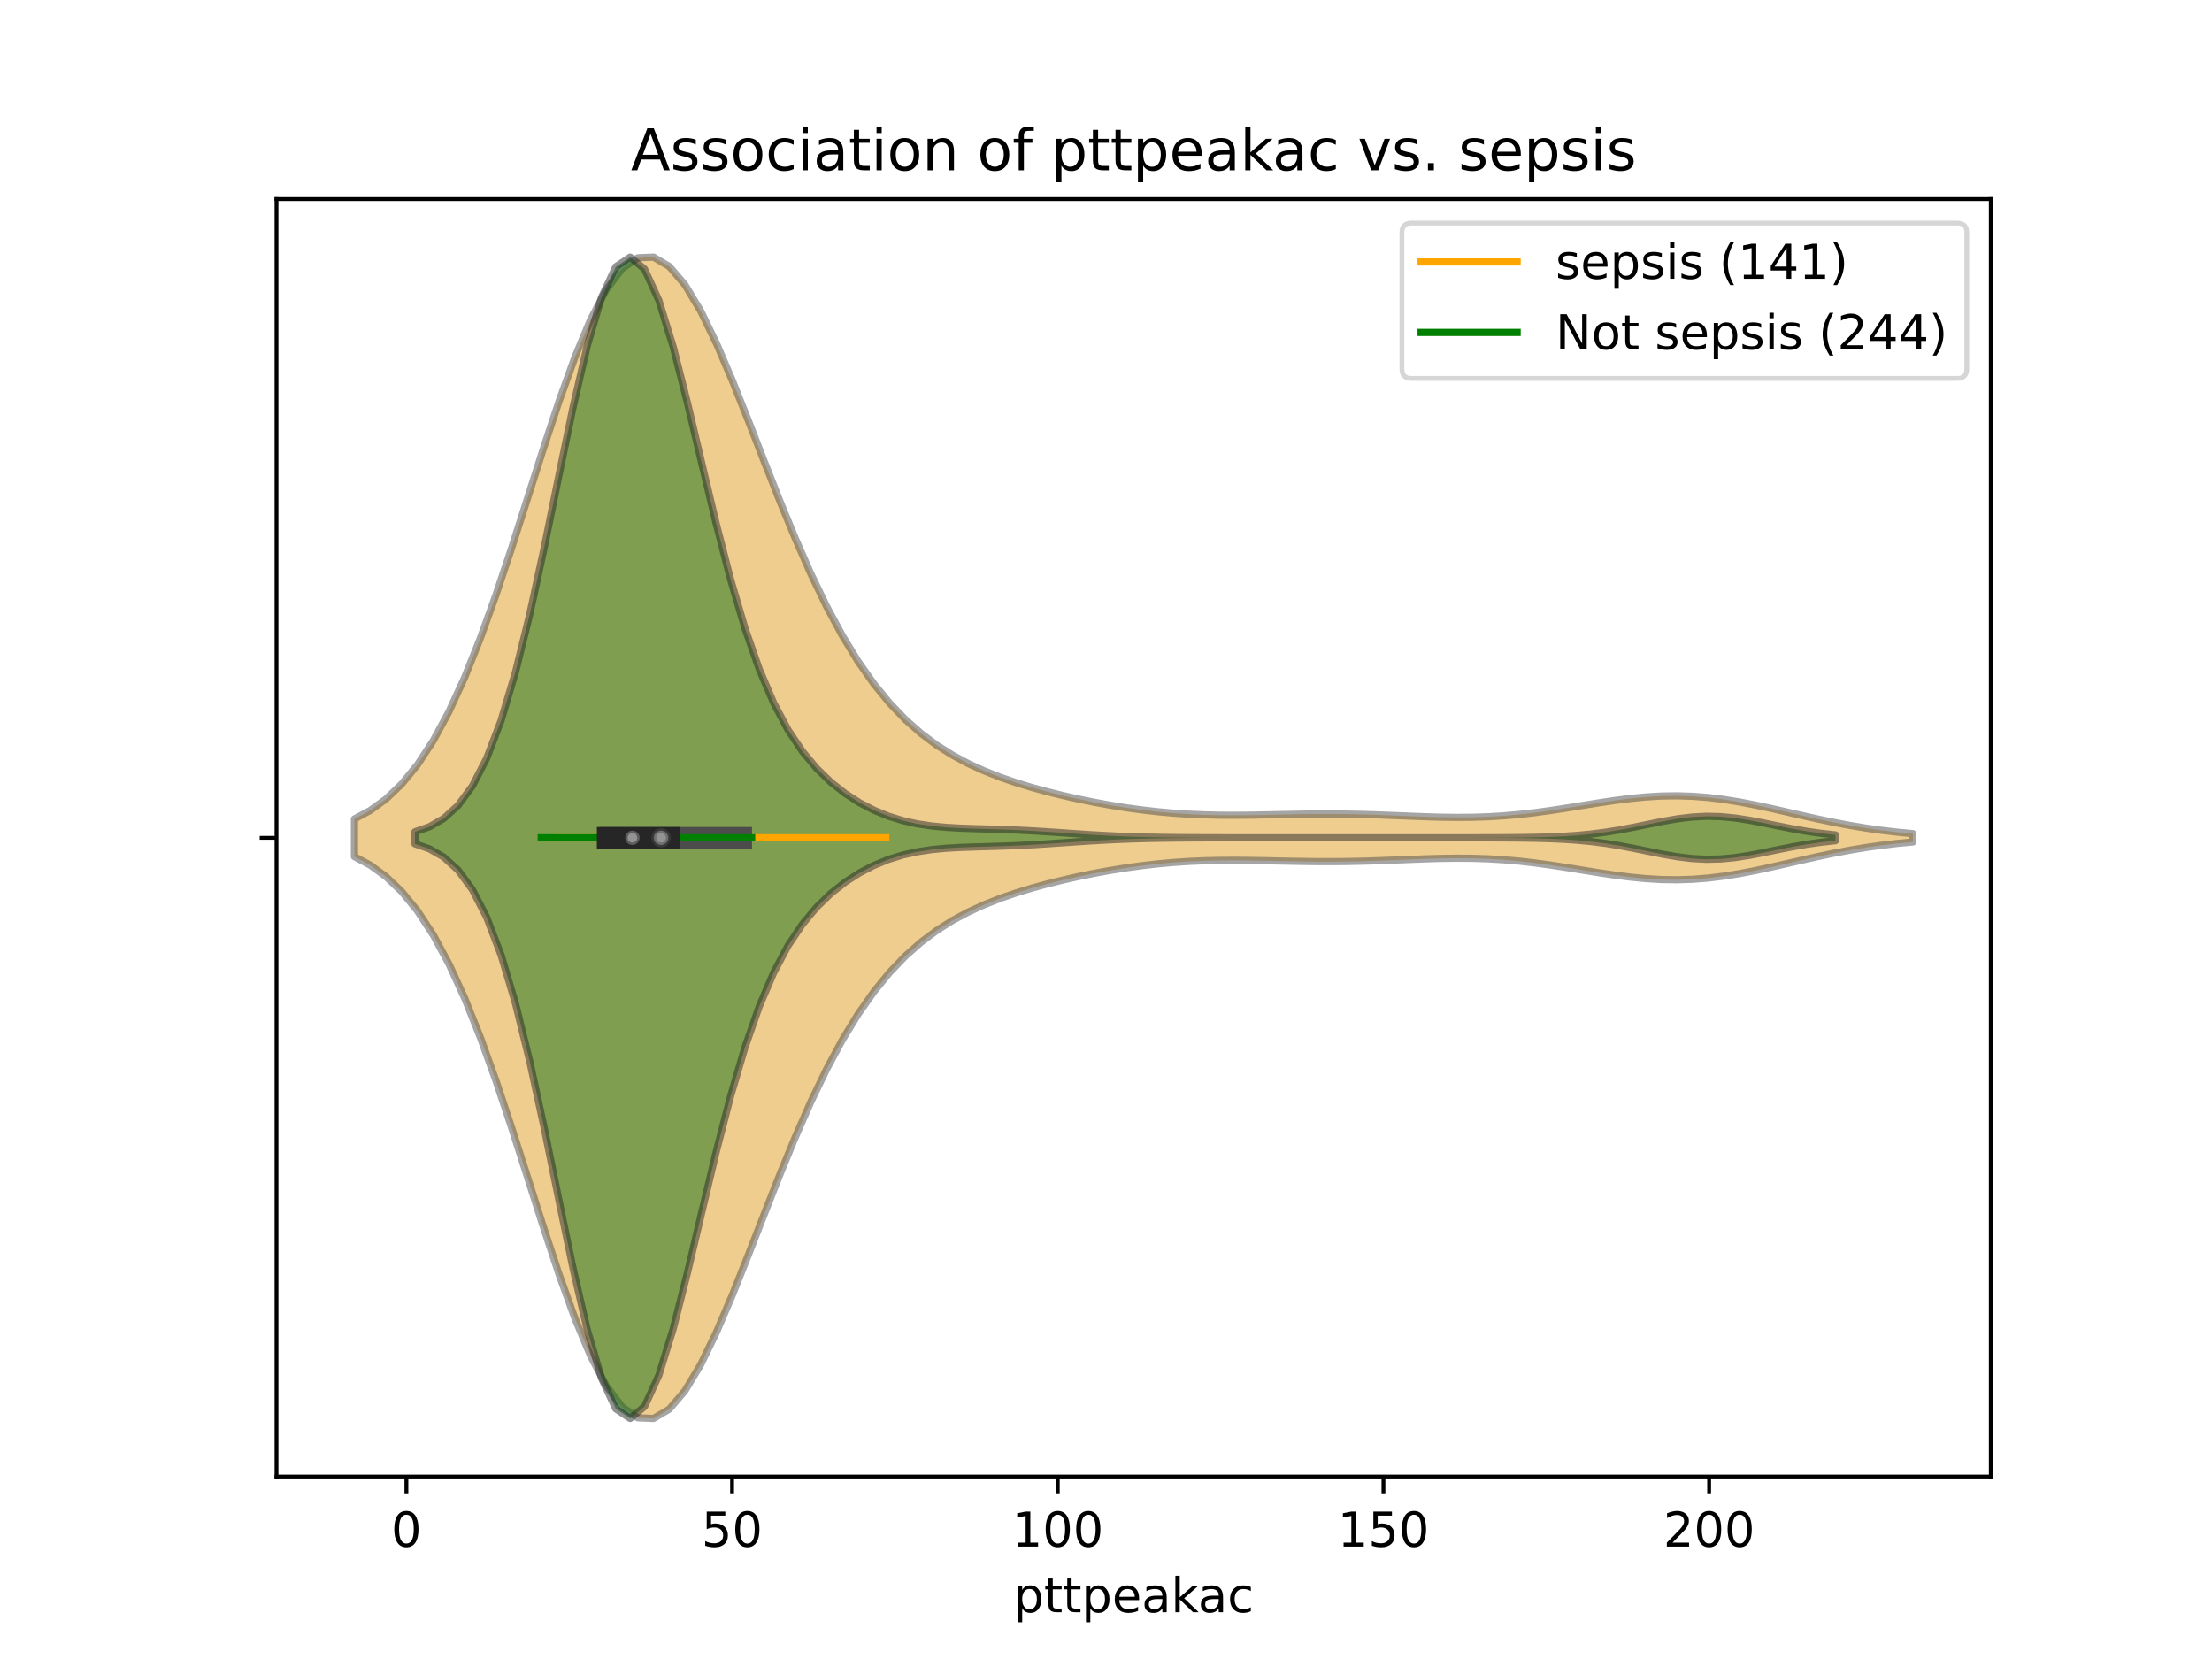 <?xml version="1.0" encoding="utf-8" standalone="no"?>
<!DOCTYPE svg PUBLIC "-//W3C//DTD SVG 1.1//EN"
  "http://www.w3.org/Graphics/SVG/1.1/DTD/svg11.dtd">
<!-- Created with matplotlib (https://matplotlib.org/) -->
<svg height="345.6pt" version="1.1" viewBox="0 0 460.8 345.6" width="460.8pt" xmlns="http://www.w3.org/2000/svg" xmlns:xlink="http://www.w3.org/1999/xlink">
 <defs>
  <style type="text/css">
*{stroke-linecap:butt;stroke-linejoin:round;}
  </style>
 </defs>
 <g id="figure_1">
  <g id="patch_1">
   <path d="M 0 345.6 
L 460.8 345.6 
L 460.8 0 
L 0 0 
z
" style="fill:#ffffff;"/>
  </g>
  <g id="axes_1">
   <g id="patch_2">
    <path d="M 57.6 307.584 
L 414.72 307.584 
L 414.72 41.472 
L 57.6 41.472 
z
" style="fill:#ffffff;"/>
   </g>
   <g id="PolyCollection_1">
    <defs>
     <path d="M 73.833 -167.148 
L 73.833 -174.996 
L 77.112 -176.762 
L 80.391 -179.143 
L 83.671 -182.271 
L 86.95 -186.274 
L 90.229 -191.265 
L 93.509 -197.319 
L 96.788 -204.462 
L 100.067 -212.651 
L 103.347 -221.762 
L 106.626 -231.585 
L 109.905 -241.823 
L 113.185 -252.109 
L 116.464 -262.024 
L 119.743 -271.128 
L 123.023 -278.997 
L 126.302 -285.257 
L 129.581 -289.617 
L 132.861 -291.895 
L 136.14 -292.032 
L 139.42 -290.093 
L 142.699 -286.256 
L 145.978 -280.795 
L 149.258 -274.044 
L 152.537 -266.375 
L 155.816 -258.159 
L 159.096 -249.744 
L 162.375 -241.431 
L 165.654 -233.466 
L 168.934 -226.028 
L 172.213 -219.236 
L 175.492 -213.15 
L 178.772 -207.786 
L 182.051 -203.122 
L 185.33 -199.112 
L 188.61 -195.694 
L 191.889 -192.796 
L 195.168 -190.347 
L 198.448 -188.276 
L 201.727 -186.519 
L 205.006 -185.018 
L 208.286 -183.722 
L 211.565 -182.589 
L 214.844 -181.585 
L 218.124 -180.686 
L 221.403 -179.874 
L 224.682 -179.136 
L 227.962 -178.469 
L 231.241 -177.87 
L 234.52 -177.341 
L 237.8 -176.887 
L 241.079 -176.509 
L 244.358 -176.212 
L 247.638 -175.994 
L 250.917 -175.852 
L 254.196 -175.779 
L 257.476 -175.764 
L 260.755 -175.794 
L 264.034 -175.852 
L 267.314 -175.922 
L 270.593 -175.986 
L 273.872 -176.029 
L 277.152 -176.041 
L 280.431 -176.014 
L 283.71 -175.948 
L 286.99 -175.847 
L 290.269 -175.722 
L 293.548 -175.588 
L 296.828 -175.463 
L 300.107 -175.368 
L 303.386 -175.324 
L 306.666 -175.347 
L 309.945 -175.452 
L 313.224 -175.648 
L 316.504 -175.937 
L 319.783 -176.312 
L 323.062 -176.762 
L 326.342 -177.265 
L 329.621 -177.796 
L 332.9 -178.324 
L 336.18 -178.817 
L 339.459 -179.24 
L 342.739 -179.564 
L 346.018 -179.763 
L 349.297 -179.816 
L 352.577 -179.715 
L 355.856 -179.459 
L 359.135 -179.056 
L 362.415 -178.525 
L 365.694 -177.892 
L 368.973 -177.186 
L 372.253 -176.44 
L 375.532 -175.687 
L 378.811 -174.955 
L 382.091 -174.27 
L 385.37 -173.648 
L 388.649 -173.102 
L 391.929 -172.636 
L 395.208 -172.25 
L 398.487 -171.94 
L 398.487 -170.204 
L 398.487 -170.204 
L 395.208 -169.894 
L 391.929 -169.508 
L 388.649 -169.042 
L 385.37 -168.496 
L 382.091 -167.874 
L 378.811 -167.189 
L 375.532 -166.457 
L 372.253 -165.704 
L 368.973 -164.958 
L 365.694 -164.252 
L 362.415 -163.619 
L 359.135 -163.088 
L 355.856 -162.685 
L 352.577 -162.429 
L 349.297 -162.328 
L 346.018 -162.381 
L 342.739 -162.58 
L 339.459 -162.904 
L 336.18 -163.327 
L 332.9 -163.82 
L 329.621 -164.348 
L 326.342 -164.879 
L 323.062 -165.382 
L 319.783 -165.832 
L 316.504 -166.207 
L 313.224 -166.496 
L 309.945 -166.692 
L 306.666 -166.797 
L 303.386 -166.82 
L 300.107 -166.776 
L 296.828 -166.681 
L 293.548 -166.556 
L 290.269 -166.422 
L 286.99 -166.297 
L 283.71 -166.196 
L 280.431 -166.13 
L 277.152 -166.103 
L 273.872 -166.115 
L 270.593 -166.158 
L 267.314 -166.222 
L 264.034 -166.292 
L 260.755 -166.35 
L 257.476 -166.38 
L 254.196 -166.365 
L 250.917 -166.292 
L 247.638 -166.15 
L 244.358 -165.932 
L 241.079 -165.635 
L 237.8 -165.257 
L 234.52 -164.803 
L 231.241 -164.274 
L 227.962 -163.675 
L 224.682 -163.008 
L 221.403 -162.27 
L 218.124 -161.458 
L 214.844 -160.559 
L 211.565 -159.555 
L 208.286 -158.422 
L 205.006 -157.126 
L 201.727 -155.625 
L 198.448 -153.868 
L 195.168 -151.797 
L 191.889 -149.348 
L 188.61 -146.45 
L 185.33 -143.032 
L 182.051 -139.022 
L 178.772 -134.358 
L 175.492 -128.994 
L 172.213 -122.908 
L 168.934 -116.116 
L 165.654 -108.678 
L 162.375 -100.713 
L 159.096 -92.4 
L 155.816 -83.985 
L 152.537 -75.769 
L 149.258 -68.1 
L 145.978 -61.349 
L 142.699 -55.888 
L 139.42 -52.051 
L 136.14 -50.112 
L 132.861 -50.249 
L 129.581 -52.527 
L 126.302 -56.887 
L 123.023 -63.147 
L 119.743 -71.016 
L 116.464 -80.12 
L 113.185 -90.035 
L 109.905 -100.321 
L 106.626 -110.559 
L 103.347 -120.382 
L 100.067 -129.493 
L 96.788 -137.682 
L 93.509 -144.825 
L 90.229 -150.879 
L 86.95 -155.87 
L 83.671 -159.873 
L 80.391 -163.001 
L 77.112 -165.382 
L 73.833 -167.148 
z
" id="m8298ecc452" style="stroke:#4c4c4c;stroke-opacity:0.5;stroke-width:1.5;"/>
    </defs>
    <g clip-path="url(#p6987a67a08)">
     <use style="fill:#df9c20;fill-opacity:0.5;stroke:#4c4c4c;stroke-opacity:0.5;stroke-width:1.5;" x="0" xlink:href="#m8298ecc452" y="345.6"/>
    </g>
   </g>
   <g id="PolyCollection_2">
    <defs>
     <path d="M 86.444 -169.818 
L 86.444 -172.326 
L 89.433 -173.365 
L 92.422 -175.084 
L 95.411 -177.794 
L 98.4 -181.859 
L 101.388 -187.651 
L 104.377 -195.482 
L 107.366 -205.508 
L 110.355 -217.631 
L 113.344 -231.418 
L 116.333 -246.08 
L 119.322 -260.519 
L 122.311 -273.459 
L 125.3 -283.64 
L 128.289 -290.034 
L 131.278 -292.032 
L 134.267 -289.549 
L 137.256 -283.028 
L 140.245 -273.334 
L 143.234 -261.586 
L 146.222 -248.947 
L 149.211 -236.454 
L 152.2 -224.888 
L 155.189 -214.729 
L 158.178 -206.168 
L 161.167 -199.172 
L 164.156 -193.56 
L 167.145 -189.089 
L 170.134 -185.513 
L 173.123 -182.626 
L 176.112 -180.273 
L 179.101 -178.353 
L 182.09 -176.803 
L 185.079 -175.581 
L 188.068 -174.655 
L 191.056 -173.988 
L 194.045 -173.536 
L 197.034 -173.251 
L 200.023 -173.081 
L 203.012 -172.975 
L 206.001 -172.893 
L 208.99 -172.802 
L 211.979 -172.683 
L 214.968 -172.53 
L 217.957 -172.346 
L 220.946 -172.144 
L 223.935 -171.936 
L 226.924 -171.739 
L 229.913 -171.565 
L 232.902 -171.419 
L 235.89 -171.305 
L 238.879 -171.222 
L 241.868 -171.163 
L 244.857 -171.125 
L 247.846 -171.101 
L 250.835 -171.088 
L 253.824 -171.08 
L 256.813 -171.076 
L 259.802 -171.074 
L 262.791 -171.073 
L 265.78 -171.072 
L 268.769 -171.072 
L 271.758 -171.072 
L 274.747 -171.072 
L 277.736 -171.072 
L 280.724 -171.072 
L 283.713 -171.072 
L 286.702 -171.072 
L 289.691 -171.072 
L 292.68 -171.072 
L 295.669 -171.072 
L 298.658 -171.072 
L 301.647 -171.073 
L 304.636 -171.074 
L 307.625 -171.077 
L 310.614 -171.084 
L 313.603 -171.097 
L 316.592 -171.122 
L 319.581 -171.168 
L 322.57 -171.248 
L 325.558 -171.378 
L 328.547 -171.576 
L 331.536 -171.862 
L 334.525 -172.248 
L 337.514 -172.735 
L 340.503 -173.304 
L 343.492 -173.917 
L 346.481 -174.516 
L 349.47 -175.031 
L 352.459 -175.395 
L 355.448 -175.554 
L 358.437 -175.485 
L 361.426 -175.198 
L 364.415 -174.736 
L 367.404 -174.162 
L 370.392 -173.546 
L 373.381 -172.954 
L 376.37 -172.431 
L 379.359 -172.004 
L 382.348 -171.679 
L 382.348 -170.465 
L 382.348 -170.465 
L 379.359 -170.14 
L 376.37 -169.713 
L 373.381 -169.19 
L 370.392 -168.598 
L 367.404 -167.982 
L 364.415 -167.408 
L 361.426 -166.946 
L 358.437 -166.659 
L 355.448 -166.59 
L 352.459 -166.749 
L 349.47 -167.113 
L 346.481 -167.628 
L 343.492 -168.227 
L 340.503 -168.84 
L 337.514 -169.409 
L 334.525 -169.896 
L 331.536 -170.282 
L 328.547 -170.568 
L 325.558 -170.766 
L 322.57 -170.896 
L 319.581 -170.976 
L 316.592 -171.022 
L 313.603 -171.047 
L 310.614 -171.06 
L 307.625 -171.067 
L 304.636 -171.07 
L 301.647 -171.071 
L 298.658 -171.072 
L 295.669 -171.072 
L 292.68 -171.072 
L 289.691 -171.072 
L 286.702 -171.072 
L 283.713 -171.072 
L 280.724 -171.072 
L 277.736 -171.072 
L 274.747 -171.072 
L 271.758 -171.072 
L 268.769 -171.072 
L 265.78 -171.072 
L 262.791 -171.071 
L 259.802 -171.07 
L 256.813 -171.068 
L 253.824 -171.064 
L 250.835 -171.056 
L 247.846 -171.043 
L 244.857 -171.019 
L 241.868 -170.981 
L 238.879 -170.922 
L 235.89 -170.839 
L 232.902 -170.725 
L 229.913 -170.579 
L 226.924 -170.405 
L 223.935 -170.208 
L 220.946 -170 
L 217.957 -169.798 
L 214.968 -169.614 
L 211.979 -169.461 
L 208.99 -169.342 
L 206.001 -169.251 
L 203.012 -169.169 
L 200.023 -169.063 
L 197.034 -168.893 
L 194.045 -168.608 
L 191.056 -168.156 
L 188.068 -167.489 
L 185.079 -166.563 
L 182.09 -165.341 
L 179.101 -163.791 
L 176.112 -161.871 
L 173.123 -159.518 
L 170.134 -156.631 
L 167.145 -153.055 
L 164.156 -148.584 
L 161.167 -142.972 
L 158.178 -135.976 
L 155.189 -127.415 
L 152.2 -117.256 
L 149.211 -105.69 
L 146.222 -93.197 
L 143.234 -80.558 
L 140.245 -68.81 
L 137.256 -59.116 
L 134.267 -52.595 
L 131.278 -50.112 
L 128.289 -52.11 
L 125.3 -58.504 
L 122.311 -68.685 
L 119.322 -81.625 
L 116.333 -96.064 
L 113.344 -110.726 
L 110.355 -124.513 
L 107.366 -136.636 
L 104.377 -146.662 
L 101.388 -154.493 
L 98.4 -160.285 
L 95.411 -164.35 
L 92.422 -167.06 
L 89.433 -168.779 
L 86.444 -169.818 
z
" id="m8dc86b7ca9" style="stroke:#262626;stroke-opacity:0.5;stroke-width:1.5;"/>
    </defs>
    <g clip-path="url(#p6987a67a08)">
     <use style="fill:#107010;fill-opacity:0.5;stroke:#262626;stroke-opacity:0.5;stroke-width:1.5;" x="0" xlink:href="#m8dc86b7ca9" y="345.6"/>
    </g>
   </g>
   <g id="matplotlib.axis_1">
    <g id="xtick_1">
     <g id="line2d_1">
      <defs>
       <path d="M 0 0 
L 0 3.5 
" id="m403debef21" style="stroke:#000000;stroke-width:0.8;"/>
      </defs>
      <g>
       <use style="stroke:#000000;stroke-width:0.8;" x="84.659" xlink:href="#m403debef21" y="307.584"/>
      </g>
     </g>
     <g id="text_1">
      <!-- 0 -->
      <defs>
       <path d="M 31.781 66.406 
Q 24.172 66.406 20.328 58.906 
Q 16.5 51.422 16.5 36.375 
Q 16.5 21.391 20.328 13.891 
Q 24.172 6.391 31.781 6.391 
Q 39.453 6.391 43.281 13.891 
Q 47.125 21.391 47.125 36.375 
Q 47.125 51.422 43.281 58.906 
Q 39.453 66.406 31.781 66.406 
z
M 31.781 74.219 
Q 44.047 74.219 50.516 64.516 
Q 56.984 54.828 56.984 36.375 
Q 56.984 17.969 50.516 8.266 
Q 44.047 -1.422 31.781 -1.422 
Q 19.531 -1.422 13.062 8.266 
Q 6.594 17.969 6.594 36.375 
Q 6.594 54.828 13.062 64.516 
Q 19.531 74.219 31.781 74.219 
z
" id="DejaVuSans-48"/>
      </defs>
      <g transform="translate(81.478 322.182)scale(0.1 -0.1)">
       <use xlink:href="#DejaVuSans-48"/>
      </g>
     </g>
    </g>
    <g id="xtick_2">
     <g id="line2d_2">
      <g>
       <use style="stroke:#000000;stroke-width:0.8;" x="152.506" xlink:href="#m403debef21" y="307.584"/>
      </g>
     </g>
     <g id="text_2">
      <!-- 50 -->
      <defs>
       <path d="M 10.797 72.906 
L 49.516 72.906 
L 49.516 64.594 
L 19.828 64.594 
L 19.828 46.734 
Q 21.969 47.469 24.109 47.828 
Q 26.266 48.188 28.422 48.188 
Q 40.625 48.188 47.75 41.5 
Q 54.891 34.812 54.891 23.391 
Q 54.891 11.625 47.562 5.094 
Q 40.234 -1.422 26.906 -1.422 
Q 22.312 -1.422 17.547 -0.641 
Q 12.797 0.141 7.719 1.703 
L 7.719 11.625 
Q 12.109 9.234 16.797 8.062 
Q 21.484 6.891 26.703 6.891 
Q 35.156 6.891 40.078 11.328 
Q 45.016 15.766 45.016 23.391 
Q 45.016 31 40.078 35.438 
Q 35.156 39.891 26.703 39.891 
Q 22.75 39.891 18.812 39.016 
Q 14.891 38.141 10.797 36.281 
z
" id="DejaVuSans-53"/>
      </defs>
      <g transform="translate(146.143 322.182)scale(0.1 -0.1)">
       <use xlink:href="#DejaVuSans-53"/>
       <use x="63.623" xlink:href="#DejaVuSans-48"/>
      </g>
     </g>
    </g>
    <g id="xtick_3">
     <g id="line2d_3">
      <g>
       <use style="stroke:#000000;stroke-width:0.8;" x="220.352" xlink:href="#m403debef21" y="307.584"/>
      </g>
     </g>
     <g id="text_3">
      <!-- 100 -->
      <defs>
       <path d="M 12.406 8.297 
L 28.516 8.297 
L 28.516 63.922 
L 10.984 60.406 
L 10.984 69.391 
L 28.422 72.906 
L 38.281 72.906 
L 38.281 8.297 
L 54.391 8.297 
L 54.391 0 
L 12.406 0 
z
" id="DejaVuSans-49"/>
      </defs>
      <g transform="translate(210.808 322.182)scale(0.1 -0.1)">
       <use xlink:href="#DejaVuSans-49"/>
       <use x="63.623" xlink:href="#DejaVuSans-48"/>
       <use x="127.246" xlink:href="#DejaVuSans-48"/>
      </g>
     </g>
    </g>
    <g id="xtick_4">
     <g id="line2d_4">
      <g>
       <use style="stroke:#000000;stroke-width:0.8;" x="288.198" xlink:href="#m403debef21" y="307.584"/>
      </g>
     </g>
     <g id="text_4">
      <!-- 150 -->
      <g transform="translate(278.654 322.182)scale(0.1 -0.1)">
       <use xlink:href="#DejaVuSans-49"/>
       <use x="63.623" xlink:href="#DejaVuSans-53"/>
       <use x="127.246" xlink:href="#DejaVuSans-48"/>
      </g>
     </g>
    </g>
    <g id="xtick_5">
     <g id="line2d_5">
      <g>
       <use style="stroke:#000000;stroke-width:0.8;" x="356.044" xlink:href="#m403debef21" y="307.584"/>
      </g>
     </g>
     <g id="text_5">
      <!-- 200 -->
      <defs>
       <path d="M 19.188 8.297 
L 53.609 8.297 
L 53.609 0 
L 7.328 0 
L 7.328 8.297 
Q 12.938 14.109 22.625 23.891 
Q 32.328 33.688 34.812 36.531 
Q 39.547 41.844 41.422 45.531 
Q 43.312 49.219 43.312 52.781 
Q 43.312 58.594 39.234 62.25 
Q 35.156 65.922 28.609 65.922 
Q 23.969 65.922 18.812 64.312 
Q 13.672 62.703 7.812 59.422 
L 7.812 69.391 
Q 13.766 71.781 18.938 73 
Q 24.125 74.219 28.422 74.219 
Q 39.75 74.219 46.484 68.547 
Q 53.219 62.891 53.219 53.422 
Q 53.219 48.922 51.531 44.891 
Q 49.859 40.875 45.406 35.406 
Q 44.188 33.984 37.641 27.219 
Q 31.109 20.453 19.188 8.297 
z
" id="DejaVuSans-50"/>
      </defs>
      <g transform="translate(346.5 322.182)scale(0.1 -0.1)">
       <use xlink:href="#DejaVuSans-50"/>
       <use x="63.623" xlink:href="#DejaVuSans-48"/>
       <use x="127.246" xlink:href="#DejaVuSans-48"/>
      </g>
     </g>
    </g>
    <g id="text_6">
     <!-- pttpeakac -->
     <defs>
      <path d="M 18.109 8.203 
L 18.109 -20.797 
L 9.078 -20.797 
L 9.078 54.688 
L 18.109 54.688 
L 18.109 46.391 
Q 20.953 51.266 25.266 53.625 
Q 29.594 56 35.594 56 
Q 45.562 56 51.781 48.094 
Q 58.016 40.188 58.016 27.297 
Q 58.016 14.406 51.781 6.484 
Q 45.562 -1.422 35.594 -1.422 
Q 29.594 -1.422 25.266 0.953 
Q 20.953 3.328 18.109 8.203 
z
M 48.688 27.297 
Q 48.688 37.203 44.609 42.844 
Q 40.531 48.484 33.406 48.484 
Q 26.266 48.484 22.188 42.844 
Q 18.109 37.203 18.109 27.297 
Q 18.109 17.391 22.188 11.75 
Q 26.266 6.109 33.406 6.109 
Q 40.531 6.109 44.609 11.75 
Q 48.688 17.391 48.688 27.297 
z
" id="DejaVuSans-112"/>
      <path d="M 18.312 70.219 
L 18.312 54.688 
L 36.812 54.688 
L 36.812 47.703 
L 18.312 47.703 
L 18.312 18.016 
Q 18.312 11.328 20.141 9.422 
Q 21.969 7.516 27.594 7.516 
L 36.812 7.516 
L 36.812 0 
L 27.594 0 
Q 17.188 0 13.234 3.875 
Q 9.281 7.766 9.281 18.016 
L 9.281 47.703 
L 2.688 47.703 
L 2.688 54.688 
L 9.281 54.688 
L 9.281 70.219 
z
" id="DejaVuSans-116"/>
      <path d="M 56.203 29.594 
L 56.203 25.203 
L 14.891 25.203 
Q 15.484 15.922 20.484 11.062 
Q 25.484 6.203 34.422 6.203 
Q 39.594 6.203 44.453 7.469 
Q 49.312 8.734 54.109 11.281 
L 54.109 2.781 
Q 49.266 0.734 44.188 -0.344 
Q 39.109 -1.422 33.891 -1.422 
Q 20.797 -1.422 13.156 6.188 
Q 5.516 13.812 5.516 26.812 
Q 5.516 40.234 12.766 48.109 
Q 20.016 56 32.328 56 
Q 43.359 56 49.781 48.891 
Q 56.203 41.797 56.203 29.594 
z
M 47.219 32.234 
Q 47.125 39.594 43.094 43.984 
Q 39.062 48.391 32.422 48.391 
Q 24.906 48.391 20.391 44.141 
Q 15.875 39.891 15.188 32.172 
z
" id="DejaVuSans-101"/>
      <path d="M 34.281 27.484 
Q 23.391 27.484 19.188 25 
Q 14.984 22.516 14.984 16.5 
Q 14.984 11.719 18.141 8.906 
Q 21.297 6.109 26.703 6.109 
Q 34.188 6.109 38.703 11.406 
Q 43.219 16.703 43.219 25.484 
L 43.219 27.484 
z
M 52.203 31.203 
L 52.203 0 
L 43.219 0 
L 43.219 8.297 
Q 40.141 3.328 35.547 0.953 
Q 30.953 -1.422 24.312 -1.422 
Q 15.922 -1.422 10.953 3.297 
Q 6 8.016 6 15.922 
Q 6 25.141 12.172 29.828 
Q 18.359 34.516 30.609 34.516 
L 43.219 34.516 
L 43.219 35.406 
Q 43.219 41.609 39.141 45 
Q 35.062 48.391 27.688 48.391 
Q 23 48.391 18.547 47.266 
Q 14.109 46.141 10.016 43.891 
L 10.016 52.203 
Q 14.938 54.109 19.578 55.047 
Q 24.219 56 28.609 56 
Q 40.484 56 46.344 49.844 
Q 52.203 43.703 52.203 31.203 
z
" id="DejaVuSans-97"/>
      <path d="M 9.078 75.984 
L 18.109 75.984 
L 18.109 31.109 
L 44.922 54.688 
L 56.391 54.688 
L 27.391 29.109 
L 57.625 0 
L 45.906 0 
L 18.109 26.703 
L 18.109 0 
L 9.078 0 
z
" id="DejaVuSans-107"/>
      <path d="M 48.781 52.594 
L 48.781 44.188 
Q 44.969 46.297 41.141 47.344 
Q 37.312 48.391 33.406 48.391 
Q 24.656 48.391 19.812 42.844 
Q 14.984 37.312 14.984 27.297 
Q 14.984 17.281 19.812 11.734 
Q 24.656 6.203 33.406 6.203 
Q 37.312 6.203 41.141 7.25 
Q 44.969 8.297 48.781 10.406 
L 48.781 2.094 
Q 45.016 0.344 40.984 -0.531 
Q 36.969 -1.422 32.422 -1.422 
Q 20.062 -1.422 12.781 6.344 
Q 5.516 14.109 5.516 27.297 
Q 5.516 40.672 12.859 48.328 
Q 20.219 56 33.016 56 
Q 37.156 56 41.109 55.141 
Q 45.062 54.297 48.781 52.594 
z
" id="DejaVuSans-99"/>
     </defs>
     <g transform="translate(211.13 335.861)scale(0.1 -0.1)">
      <use xlink:href="#DejaVuSans-112"/>
      <use x="63.477" xlink:href="#DejaVuSans-116"/>
      <use x="102.686" xlink:href="#DejaVuSans-116"/>
      <use x="141.895" xlink:href="#DejaVuSans-112"/>
      <use x="205.371" xlink:href="#DejaVuSans-101"/>
      <use x="266.895" xlink:href="#DejaVuSans-97"/>
      <use x="328.174" xlink:href="#DejaVuSans-107"/>
      <use x="384.334" xlink:href="#DejaVuSans-97"/>
      <use x="445.613" xlink:href="#DejaVuSans-99"/>
     </g>
    </g>
   </g>
   <g id="matplotlib.axis_2">
    <g id="ytick_1">
     <g id="line2d_6">
      <defs>
       <path d="M 0 0 
L -3.5 0 
" id="ma07e3a643b" style="stroke:#000000;stroke-width:0.8;"/>
      </defs>
      <g>
       <use style="stroke:#000000;stroke-width:0.8;" x="57.6" xlink:href="#ma07e3a643b" y="174.528"/>
      </g>
     </g>
    </g>
   </g>
   <g id="line2d_7">
    <path clip-path="url(#p6987a67a08)" d="M 116.276 174.528 
L 184.529 174.528 
" style="fill:none;stroke:#ffa500;stroke-linecap:square;stroke-width:1.5;"/>
   </g>
   <g id="line2d_8">
    <path clip-path="url(#p6987a67a08)" d="M 127.267 174.528 
L 154.405 174.528 
" style="fill:none;stroke:#4c4c4c;stroke-linecap:square;stroke-width:4.5;"/>
   </g>
   <g id="line2d_9">
    <path clip-path="url(#p6987a67a08)" d="M 112.748 174.528 
L 156.576 174.528 
" style="fill:none;stroke:#008000;stroke-linecap:square;stroke-width:1.5;"/>
   </g>
   <g id="line2d_10">
    <path clip-path="url(#p6987a67a08)" d="M 126.588 174.528 
L 139.343 174.528 
" style="fill:none;stroke:#262626;stroke-linecap:square;stroke-width:4.5;"/>
   </g>
   <g id="patch_3">
    <path d="M 57.6 307.584 
L 57.6 41.472 
" style="fill:none;stroke:#000000;stroke-linecap:square;stroke-linejoin:miter;stroke-width:0.8;"/>
   </g>
   <g id="patch_4">
    <path d="M 414.72 307.584 
L 414.72 41.472 
" style="fill:none;stroke:#000000;stroke-linecap:square;stroke-linejoin:miter;stroke-width:0.8;"/>
   </g>
   <g id="patch_5">
    <path d="M 57.6 307.584 
L 414.72 307.584 
" style="fill:none;stroke:#000000;stroke-linecap:square;stroke-linejoin:miter;stroke-width:0.8;"/>
   </g>
   <g id="patch_6">
    <path d="M 57.6 41.472 
L 414.72 41.472 
" style="fill:none;stroke:#000000;stroke-linecap:square;stroke-linejoin:miter;stroke-width:0.8;"/>
   </g>
   <g id="PathCollection_1">
    <defs>
     <path d="M 0 1.5 
C 0.398 1.5 0.779 1.342 1.061 1.061 
C 1.342 0.779 1.5 0.398 1.5 0 
C 1.5 -0.398 1.342 -0.779 1.061 -1.061 
C 0.779 -1.342 0.398 -1.5 0 -1.5 
C -0.398 -1.5 -0.779 -1.342 -1.061 -1.061 
C -1.342 -0.779 -1.5 -0.398 -1.5 0 
C -1.5 0.398 -1.342 0.779 -1.061 1.061 
C -0.779 1.342 -0.398 1.5 0 1.5 
z
" id="m7126790881" style="stroke:#4c4c4c;stroke-opacity:0.5;"/>
    </defs>
    <g clip-path="url(#p6987a67a08)">
     <use style="fill:#ffffff;fill-opacity:0.5;stroke:#4c4c4c;stroke-opacity:0.5;" x="137.715" xlink:href="#m7126790881" y="174.528"/>
    </g>
   </g>
   <g id="PathCollection_2">
    <defs>
     <path d="M 0 1.5 
C 0.398 1.5 0.779 1.342 1.061 1.061 
C 1.342 0.779 1.5 0.398 1.5 0 
C 1.5 -0.398 1.342 -0.779 1.061 -1.061 
C 0.779 -1.342 0.398 -1.5 0 -1.5 
C -0.398 -1.5 -0.779 -1.342 -1.061 -1.061 
C -1.342 -0.779 -1.5 -0.398 -1.5 0 
C -1.5 0.398 -1.342 0.779 -1.061 1.061 
C -0.779 1.342 -0.398 1.5 0 1.5 
z
" id="m113e280442" style="stroke:#262626;stroke-opacity:0.5;"/>
    </defs>
    <g clip-path="url(#p6987a67a08)">
     <use style="fill:#ffffff;fill-opacity:0.5;stroke:#262626;stroke-opacity:0.5;" x="131.745" xlink:href="#m113e280442" y="174.528"/>
    </g>
   </g>
   <g id="text_7">
    <!-- Association of pttpeakac vs. sepsis -->
    <defs>
     <path d="M 34.188 63.188 
L 20.797 26.906 
L 47.609 26.906 
z
M 28.609 72.906 
L 39.797 72.906 
L 67.578 0 
L 57.328 0 
L 50.688 18.703 
L 17.828 18.703 
L 11.188 0 
L 0.781 0 
z
" id="DejaVuSans-65"/>
     <path d="M 44.281 53.078 
L 44.281 44.578 
Q 40.484 46.531 36.375 47.5 
Q 32.281 48.484 27.875 48.484 
Q 21.188 48.484 17.844 46.438 
Q 14.5 44.391 14.5 40.281 
Q 14.5 37.156 16.891 35.375 
Q 19.281 33.594 26.516 31.984 
L 29.594 31.297 
Q 39.156 29.25 43.188 25.516 
Q 47.219 21.781 47.219 15.094 
Q 47.219 7.469 41.188 3.016 
Q 35.156 -1.422 24.609 -1.422 
Q 20.219 -1.422 15.453 -0.562 
Q 10.688 0.297 5.422 2 
L 5.422 11.281 
Q 10.406 8.688 15.234 7.391 
Q 20.062 6.109 24.812 6.109 
Q 31.156 6.109 34.562 8.281 
Q 37.984 10.453 37.984 14.406 
Q 37.984 18.062 35.516 20.016 
Q 33.062 21.969 24.703 23.781 
L 21.578 24.516 
Q 13.234 26.266 9.516 29.906 
Q 5.812 33.547 5.812 39.891 
Q 5.812 47.609 11.281 51.797 
Q 16.75 56 26.812 56 
Q 31.781 56 36.172 55.266 
Q 40.578 54.547 44.281 53.078 
z
" id="DejaVuSans-115"/>
     <path d="M 30.609 48.391 
Q 23.391 48.391 19.188 42.75 
Q 14.984 37.109 14.984 27.297 
Q 14.984 17.484 19.156 11.844 
Q 23.344 6.203 30.609 6.203 
Q 37.797 6.203 41.984 11.859 
Q 46.188 17.531 46.188 27.297 
Q 46.188 37.016 41.984 42.703 
Q 37.797 48.391 30.609 48.391 
z
M 30.609 56 
Q 42.328 56 49.016 48.375 
Q 55.719 40.766 55.719 27.297 
Q 55.719 13.875 49.016 6.219 
Q 42.328 -1.422 30.609 -1.422 
Q 18.844 -1.422 12.172 6.219 
Q 5.516 13.875 5.516 27.297 
Q 5.516 40.766 12.172 48.375 
Q 18.844 56 30.609 56 
z
" id="DejaVuSans-111"/>
     <path d="M 9.422 54.688 
L 18.406 54.688 
L 18.406 0 
L 9.422 0 
z
M 9.422 75.984 
L 18.406 75.984 
L 18.406 64.594 
L 9.422 64.594 
z
" id="DejaVuSans-105"/>
     <path d="M 54.891 33.016 
L 54.891 0 
L 45.906 0 
L 45.906 32.719 
Q 45.906 40.484 42.875 44.328 
Q 39.844 48.188 33.797 48.188 
Q 26.516 48.188 22.312 43.547 
Q 18.109 38.922 18.109 30.906 
L 18.109 0 
L 9.078 0 
L 9.078 54.688 
L 18.109 54.688 
L 18.109 46.188 
Q 21.344 51.125 25.703 53.562 
Q 30.078 56 35.797 56 
Q 45.219 56 50.047 50.172 
Q 54.891 44.344 54.891 33.016 
z
" id="DejaVuSans-110"/>
     <path id="DejaVuSans-32"/>
     <path d="M 37.109 75.984 
L 37.109 68.5 
L 28.516 68.5 
Q 23.688 68.5 21.797 66.547 
Q 19.922 64.594 19.922 59.516 
L 19.922 54.688 
L 34.719 54.688 
L 34.719 47.703 
L 19.922 47.703 
L 19.922 0 
L 10.891 0 
L 10.891 47.703 
L 2.297 47.703 
L 2.297 54.688 
L 10.891 54.688 
L 10.891 58.5 
Q 10.891 67.625 15.141 71.797 
Q 19.391 75.984 28.609 75.984 
z
" id="DejaVuSans-102"/>
     <path d="M 2.984 54.688 
L 12.5 54.688 
L 29.594 8.797 
L 46.688 54.688 
L 56.203 54.688 
L 35.688 0 
L 23.484 0 
z
" id="DejaVuSans-118"/>
     <path d="M 10.688 12.406 
L 21 12.406 
L 21 0 
L 10.688 0 
z
" id="DejaVuSans-46"/>
    </defs>
    <g transform="translate(131.422 35.472)scale(0.12 -0.12)">
     <use xlink:href="#DejaVuSans-65"/>
     <use x="68.408" xlink:href="#DejaVuSans-115"/>
     <use x="120.508" xlink:href="#DejaVuSans-115"/>
     <use x="172.607" xlink:href="#DejaVuSans-111"/>
     <use x="233.789" xlink:href="#DejaVuSans-99"/>
     <use x="288.77" xlink:href="#DejaVuSans-105"/>
     <use x="316.553" xlink:href="#DejaVuSans-97"/>
     <use x="377.832" xlink:href="#DejaVuSans-116"/>
     <use x="417.041" xlink:href="#DejaVuSans-105"/>
     <use x="444.824" xlink:href="#DejaVuSans-111"/>
     <use x="506.006" xlink:href="#DejaVuSans-110"/>
     <use x="569.385" xlink:href="#DejaVuSans-32"/>
     <use x="601.172" xlink:href="#DejaVuSans-111"/>
     <use x="662.354" xlink:href="#DejaVuSans-102"/>
     <use x="697.559" xlink:href="#DejaVuSans-32"/>
     <use x="729.346" xlink:href="#DejaVuSans-112"/>
     <use x="792.822" xlink:href="#DejaVuSans-116"/>
     <use x="832.031" xlink:href="#DejaVuSans-116"/>
     <use x="871.24" xlink:href="#DejaVuSans-112"/>
     <use x="934.717" xlink:href="#DejaVuSans-101"/>
     <use x="996.24" xlink:href="#DejaVuSans-97"/>
     <use x="1057.52" xlink:href="#DejaVuSans-107"/>
     <use x="1113.68" xlink:href="#DejaVuSans-97"/>
     <use x="1174.959" xlink:href="#DejaVuSans-99"/>
     <use x="1229.939" xlink:href="#DejaVuSans-32"/>
     <use x="1261.727" xlink:href="#DejaVuSans-118"/>
     <use x="1320.906" xlink:href="#DejaVuSans-115"/>
     <use x="1373.006" xlink:href="#DejaVuSans-46"/>
     <use x="1404.793" xlink:href="#DejaVuSans-32"/>
     <use x="1436.58" xlink:href="#DejaVuSans-115"/>
     <use x="1488.68" xlink:href="#DejaVuSans-101"/>
     <use x="1550.203" xlink:href="#DejaVuSans-112"/>
     <use x="1613.68" xlink:href="#DejaVuSans-115"/>
     <use x="1665.779" xlink:href="#DejaVuSans-105"/>
     <use x="1693.562" xlink:href="#DejaVuSans-115"/>
    </g>
   </g>
   <g id="legend_1">
    <g id="patch_7">
     <path d="M 294.045 78.828 
L 407.72 78.828 
Q 409.72 78.828 409.72 76.828 
L 409.72 48.472 
Q 409.72 46.472 407.72 46.472 
L 294.045 46.472 
Q 292.045 46.472 292.045 48.472 
L 292.045 76.828 
Q 292.045 78.828 294.045 78.828 
z
" style="fill:#ffffff;opacity:0.8;stroke:#cccccc;stroke-linejoin:miter;"/>
    </g>
    <g id="line2d_11">
     <path d="M 296.045 54.57 
L 316.045 54.57 
" style="fill:none;stroke:#ffa500;stroke-linecap:square;stroke-width:1.5;"/>
    </g>
    <g id="line2d_12"/>
    <g id="text_8">
     <!-- sepsis (141) -->
     <defs>
      <path d="M 31 75.875 
Q 24.469 64.656 21.281 53.656 
Q 18.109 42.672 18.109 31.391 
Q 18.109 20.125 21.312 9.062 
Q 24.516 -2 31 -13.188 
L 23.188 -13.188 
Q 15.875 -1.703 12.234 9.375 
Q 8.594 20.453 8.594 31.391 
Q 8.594 42.281 12.203 53.312 
Q 15.828 64.359 23.188 75.875 
z
" id="DejaVuSans-40"/>
      <path d="M 37.797 64.312 
L 12.891 25.391 
L 37.797 25.391 
z
M 35.203 72.906 
L 47.609 72.906 
L 47.609 25.391 
L 58.016 25.391 
L 58.016 17.188 
L 47.609 17.188 
L 47.609 0 
L 37.797 0 
L 37.797 17.188 
L 4.891 17.188 
L 4.891 26.703 
z
" id="DejaVuSans-52"/>
      <path d="M 8.016 75.875 
L 15.828 75.875 
Q 23.141 64.359 26.781 53.312 
Q 30.422 42.281 30.422 31.391 
Q 30.422 20.453 26.781 9.375 
Q 23.141 -1.703 15.828 -13.188 
L 8.016 -13.188 
Q 14.5 -2 17.703 9.062 
Q 20.906 20.125 20.906 31.391 
Q 20.906 42.672 17.703 53.656 
Q 14.5 64.656 8.016 75.875 
z
" id="DejaVuSans-41"/>
     </defs>
     <g transform="translate(324.045 58.07)scale(0.1 -0.1)">
      <use xlink:href="#DejaVuSans-115"/>
      <use x="52.1" xlink:href="#DejaVuSans-101"/>
      <use x="113.623" xlink:href="#DejaVuSans-112"/>
      <use x="177.1" xlink:href="#DejaVuSans-115"/>
      <use x="229.199" xlink:href="#DejaVuSans-105"/>
      <use x="256.982" xlink:href="#DejaVuSans-115"/>
      <use x="309.082" xlink:href="#DejaVuSans-32"/>
      <use x="340.869" xlink:href="#DejaVuSans-40"/>
      <use x="379.883" xlink:href="#DejaVuSans-49"/>
      <use x="443.506" xlink:href="#DejaVuSans-52"/>
      <use x="507.129" xlink:href="#DejaVuSans-49"/>
      <use x="570.752" xlink:href="#DejaVuSans-41"/>
     </g>
    </g>
    <g id="line2d_13">
     <path d="M 296.045 69.249 
L 316.045 69.249 
" style="fill:none;stroke:#008000;stroke-linecap:square;stroke-width:1.5;"/>
    </g>
    <g id="line2d_14"/>
    <g id="text_9">
     <!-- Not sepsis (244) -->
     <defs>
      <path d="M 9.812 72.906 
L 23.094 72.906 
L 55.422 11.922 
L 55.422 72.906 
L 64.984 72.906 
L 64.984 0 
L 51.703 0 
L 19.391 60.984 
L 19.391 0 
L 9.812 0 
z
" id="DejaVuSans-78"/>
     </defs>
     <g transform="translate(324.045 72.749)scale(0.1 -0.1)">
      <use xlink:href="#DejaVuSans-78"/>
      <use x="74.805" xlink:href="#DejaVuSans-111"/>
      <use x="135.986" xlink:href="#DejaVuSans-116"/>
      <use x="175.195" xlink:href="#DejaVuSans-32"/>
      <use x="206.982" xlink:href="#DejaVuSans-115"/>
      <use x="259.082" xlink:href="#DejaVuSans-101"/>
      <use x="320.605" xlink:href="#DejaVuSans-112"/>
      <use x="384.082" xlink:href="#DejaVuSans-115"/>
      <use x="436.182" xlink:href="#DejaVuSans-105"/>
      <use x="463.965" xlink:href="#DejaVuSans-115"/>
      <use x="516.064" xlink:href="#DejaVuSans-32"/>
      <use x="547.852" xlink:href="#DejaVuSans-40"/>
      <use x="586.865" xlink:href="#DejaVuSans-50"/>
      <use x="650.488" xlink:href="#DejaVuSans-52"/>
      <use x="714.111" xlink:href="#DejaVuSans-52"/>
      <use x="777.734" xlink:href="#DejaVuSans-41"/>
     </g>
    </g>
   </g>
  </g>
 </g>
 <defs>
  <clipPath id="p6987a67a08">
   <rect height="266.112" width="357.12" x="57.6" y="41.472"/>
  </clipPath>
 </defs>
</svg>
